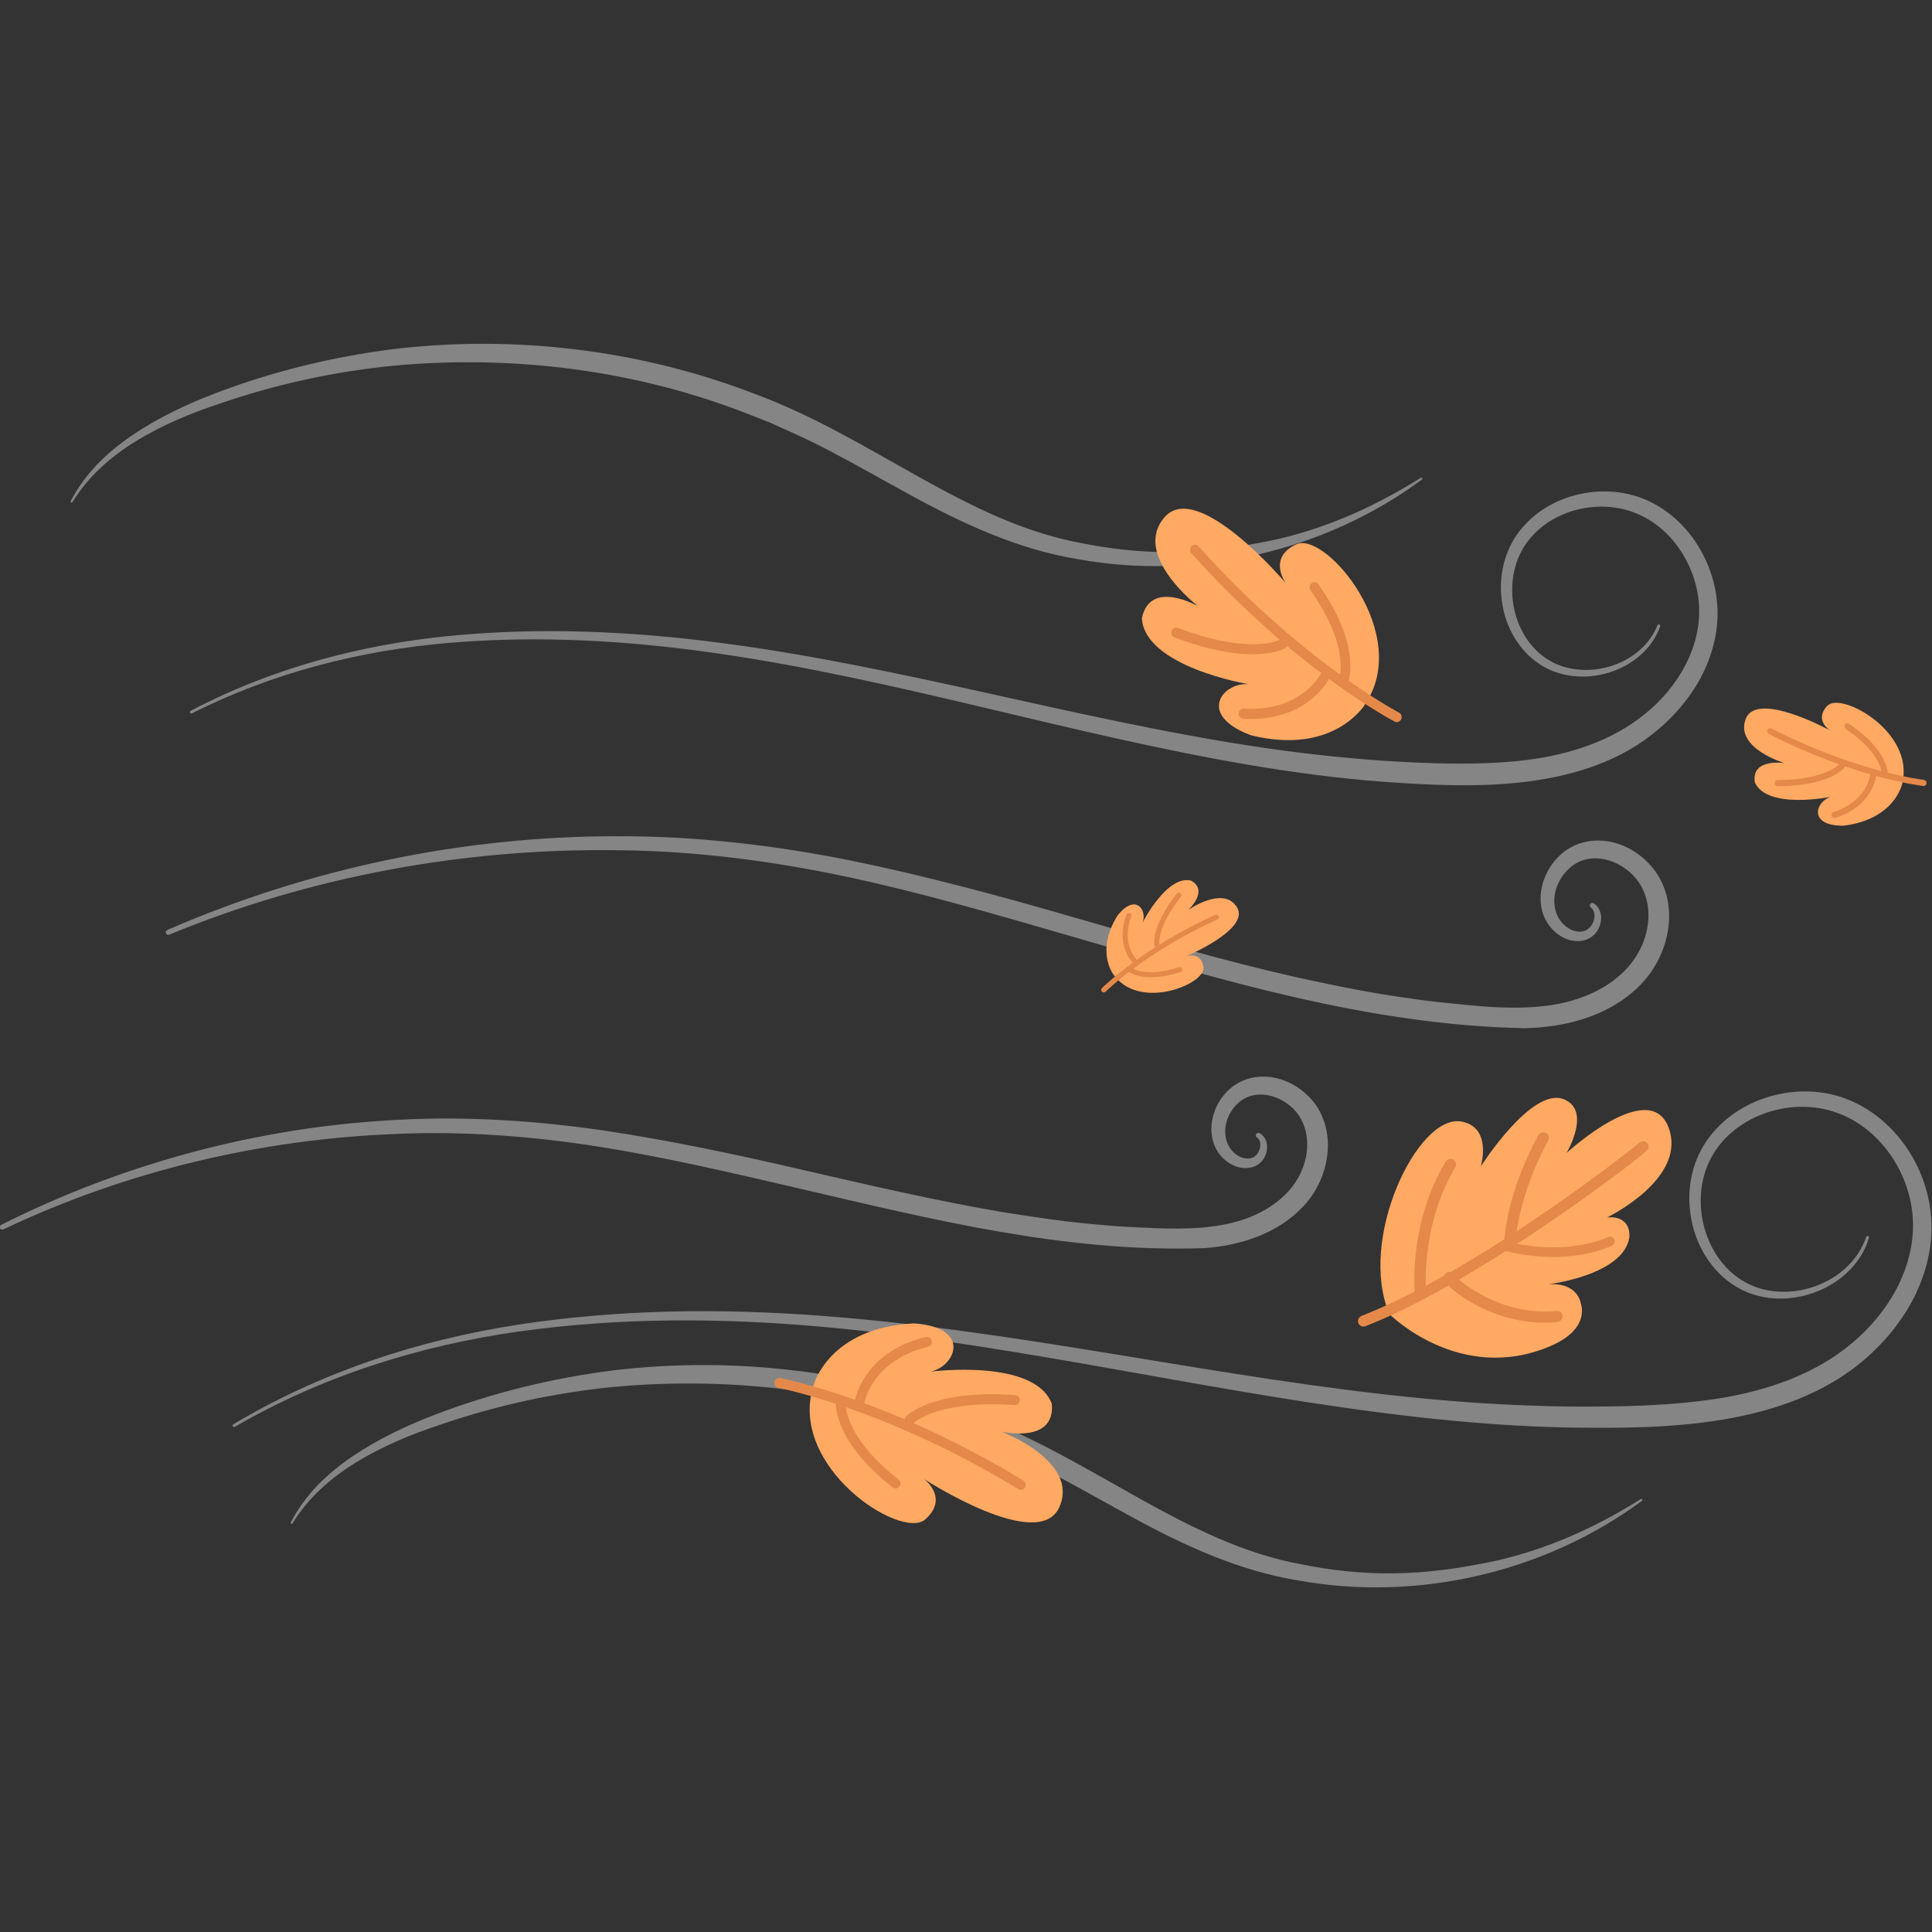 <?xml version="1.0" encoding="UTF-8" standalone="no"?>
<!DOCTYPE svg PUBLIC "-//W3C//DTD SVG 1.1//EN" "http://www.w3.org/Graphics/SVG/1.1/DTD/svg11.dtd">
<svg width="100%" height="100%" viewBox="0 0 500 500" version="1.1" xmlns="http://www.w3.org/2000/svg" xmlnsXlink="http://www.w3.org/1999/xlink" xmlSpace="preserve" xmlnsSerif="http://www.serif.com/" style="fill-rule:evenodd;clip-rule:evenodd;stroke-linejoin:round;stroke-miterlimit:2;">
    <rect x="0" y="0" width="500" height="500" fill="#333333" stroke="none"/>
    <g transform="matrix(2.742,0,0,2.742,-693.191,-761.255)">
        <g opacity="0.4">
            <g transform="matrix(1,0,0,1,274.83,380.746)">
                <path d="M0,31.312C8.197,26.409 17.433,23.362 26.865,21.91C36.311,20.457 45.926,20.349 55.439,21.068C74.506,22.481 93.124,27.011 112,28.842C116.716,29.307 121.443,29.577 126.166,29.638C130.883,29.664 135.635,29.59 140.225,28.866C144.792,28.132 149.281,26.584 152.758,23.665C154.495,22.213 155.971,20.445 157.013,18.459C158.033,16.472 158.63,14.25 158.518,12.039C158.335,7.643 155.405,3.271 151.195,1.855C147.054,0.415 141.773,2.09 139.562,6.005C137.366,9.856 138.643,15.58 142.626,17.866C146.563,20.119 152.577,18.162 154.11,13.626C154.134,13.554 154.212,13.515 154.284,13.539C154.353,13.563 154.392,13.637 154.372,13.707C153.691,16.071 151.718,17.908 149.451,18.788C147.187,19.682 144.497,19.728 142.252,18.554C140.015,17.389 138.435,15.18 137.795,12.776C137.139,10.374 137.315,7.695 138.521,5.434C139.723,3.177 141.84,1.509 144.199,0.64C146.561,-0.234 149.22,-0.373 151.673,0.4C154.122,1.182 156.219,2.833 157.7,4.88C159.184,6.93 160.099,9.395 160.253,11.948C160.416,14.504 159.767,17.046 158.65,19.295C157.511,21.543 155.904,23.515 154.016,25.142C150.21,28.456 145.325,30.079 140.555,30.874C135.736,31.67 130.925,31.685 126.136,31.619C121.342,31.529 116.562,31.169 111.812,30.636C92.804,28.498 74.286,23.743 55.357,22.092C45.909,21.252 36.361,21.234 26.962,22.553C17.576,23.872 8.367,26.774 0.141,31.547C0.076,31.586 -0.009,31.565 -0.047,31.5C-0.086,31.435 -0.064,31.351 0,31.312" style="fill:white;fill-rule:nonzero;"/>
            </g>
            <g transform="matrix(1,0,0,1,270.795,331.054)">
                <path d="M0,13.663C7.561,9.689 15.96,7.423 24.455,6.592C32.962,5.761 41.555,6.139 50.014,7.25C66.973,9.452 83.371,14.415 100.124,16.978C104.309,17.624 108.513,18.097 112.722,18.386C116.927,18.642 121.17,18.811 125.292,18.398C129.394,17.973 133.457,16.818 136.688,14.407C139.913,12.04 142.328,8.358 142.382,4.398C142.443,0.501 140.066,-3.521 136.417,-4.983C132.831,-6.468 128.062,-5.254 125.907,-1.903C123.767,1.391 124.605,6.538 128.018,8.77C131.39,10.973 136.847,9.549 138.446,5.589C138.474,5.519 138.554,5.485 138.624,5.513C138.692,5.541 138.726,5.617 138.703,5.685C137.98,7.768 136.124,9.318 134.05,9.996C131.98,10.687 129.566,10.6 127.606,9.436C125.654,8.281 124.341,6.221 123.886,4.03C123.415,1.842 123.703,-0.555 124.9,-2.531C126.093,-4.502 128.078,-5.897 130.241,-6.562C132.407,-7.231 134.804,-7.226 136.975,-6.409C139.14,-5.583 140.945,-3.994 142.174,-2.079C143.407,-0.162 144.107,2.099 144.119,4.404C144.138,6.712 143.428,8.966 142.313,10.931C141.178,12.894 139.637,14.586 137.861,15.952C134.28,18.74 129.817,19.947 125.508,20.421C121.155,20.894 116.856,20.662 112.581,20.362C108.302,20.04 104.051,19.475 99.836,18.758C82.969,15.883 66.682,10.7 49.876,8.267C41.488,7.039 32.969,6.539 24.516,7.24C16.075,7.941 7.71,10.063 0.127,13.906C0.06,13.941 -0.023,13.915 -0.058,13.848C-0.092,13.781 -0.066,13.699 0,13.663" style="fill:white;fill-rule:nonzero;"/>
            </g>
            <g transform="matrix(1,0,0,1,280.251,413.12)">
                <path d="M0,8.186C0.666,6.915 1.533,5.74 2.533,4.688C3.545,3.646 4.687,2.733 5.89,1.918C8.304,0.297 10.947,-0.952 13.632,-1.981C19.019,-4.031 24.672,-5.425 30.422,-6.15C41.932,-7.522 53.83,-6.096 64.705,-1.874C75.76,2.248 84.496,10.162 95.375,12.151C98.063,12.704 100.818,13.002 103.585,13.009C106.352,13.001 109.122,12.713 111.854,12.191C117.362,11.257 122.612,9.023 127.413,5.998L127.42,5.993C127.467,5.964 127.528,5.978 127.558,6.025C127.586,6.069 127.574,6.127 127.533,6.158C118.354,12.936 106.34,15.708 95.102,13.679C89.441,12.767 84.177,10.318 79.205,7.59C76.705,6.232 74.239,4.817 71.726,3.498C70.471,2.836 69.198,2.211 67.901,1.639L65.963,0.766L63.984,-0.01C53.422,-4.164 41.863,-5.623 30.573,-4.6C24.926,-4.053 19.344,-2.835 13.981,-0.982C11.29,-0.09 8.657,1.014 6.236,2.484C3.827,3.952 1.635,5.862 0.172,8.289C0.143,8.336 0.082,8.351 0.034,8.323C-0.011,8.295 -0.027,8.238 -0.003,8.191L0,8.186Z" style="fill:white;fill-rule:nonzero;"/>
            </g>
            <g transform="matrix(1,0,0,1,259.479,316.732)">
                <path d="M0,8.186C0.666,6.915 1.533,5.741 2.533,4.688C3.545,3.646 4.687,2.733 5.889,1.918C8.304,0.297 10.947,-0.952 13.632,-1.981C19.019,-4.031 24.672,-5.425 30.422,-6.15C41.932,-7.522 53.83,-6.096 64.705,-1.874C75.76,2.248 84.496,10.162 95.375,12.151C98.063,12.704 100.818,13.002 103.585,13.009C106.352,13.001 109.122,12.713 111.854,12.191C117.362,11.258 122.612,9.023 127.413,5.998L127.42,5.993C127.467,5.964 127.528,5.978 127.558,6.025C127.586,6.069 127.574,6.127 127.533,6.158C118.354,12.936 106.34,15.708 95.102,13.679C89.441,12.767 84.177,10.318 79.205,7.591C76.705,6.232 74.239,4.817 71.726,3.498C70.471,2.836 69.198,2.211 67.901,1.639L65.963,0.766L63.984,-0.01C53.422,-4.164 41.863,-5.623 30.573,-4.599C24.926,-4.053 19.344,-2.835 13.981,-0.982C11.29,-0.09 8.657,1.014 6.236,2.484C3.827,3.952 1.635,5.862 0.172,8.289C0.143,8.336 0.082,8.351 0.034,8.323C-0.011,8.295 -0.027,8.238 -0.003,8.191L0,8.186Z" style="fill:white;fill-rule:nonzero;"/>
            </g>
            <g transform="matrix(1,0,0,1,252.911,381.723)">
                <path d="M0,11.511C11.532,5.719 24.292,2.282 37.241,1.609C43.714,1.238 50.227,1.654 56.635,2.57C63.041,3.515 69.366,4.863 75.638,6.319C81.912,7.759 88.167,9.224 94.475,10.3C97.631,10.8 100.793,11.282 103.97,11.522C105.556,11.691 107.147,11.736 108.736,11.812C110.329,11.89 111.906,11.886 113.444,11.759C114.979,11.622 116.483,11.336 117.862,10.782C119.244,10.237 120.507,9.427 121.472,8.375C122.426,7.329 123.069,6.018 123.229,4.629C123.398,3.255 123.068,1.848 122.221,0.843C121.366,-0.179 120.011,-0.837 118.715,-0.784C118.058,-0.757 117.457,-0.544 116.939,-0.144C116.431,0.265 116.001,0.828 115.769,1.468C115.261,2.725 115.568,4.294 116.747,4.987C117.296,5.327 118.044,5.366 118.447,4.939C118.874,4.514 119.045,3.643 118.523,3.259C118.415,3.182 118.39,3.032 118.467,2.924C118.538,2.824 118.674,2.797 118.779,2.853C119.22,3.095 119.478,3.615 119.48,4.094C119.5,4.578 119.347,5.058 119.031,5.448C118.348,6.304 117.117,6.293 116.286,5.885C115.418,5.493 114.746,4.703 114.437,3.798C114.14,2.885 114.174,1.904 114.457,1.022C114.726,0.131 115.248,-0.674 115.955,-1.316C116.668,-1.953 117.634,-2.364 118.581,-2.452C120.519,-2.656 122.372,-1.765 123.626,-0.381C124.926,1.047 125.395,3.046 125.176,4.85C124.984,6.666 124.167,8.4 122.945,9.721C120.476,12.383 116.914,13.453 113.61,13.706C100.403,14.167 87.745,10.961 75.234,8.058C68.969,6.603 62.722,5.131 56.4,4.129C50.082,3.142 43.691,2.649 37.301,2.93C24.533,3.42 11.814,6.423 0.211,11.942C0.091,11.999 -0.052,11.949 -0.109,11.829C-0.165,11.711 -0.116,11.57 0,11.511" style="fill:white;fill-rule:nonzero;"/>
            </g>
            <g transform="matrix(1,0,0,1,268.596,365.783)">
                <path d="M0,-0.383C13.38,-6.2 27.996,-9.272 42.648,-9.229C49.974,-9.246 57.296,-8.374 64.47,-6.943C71.641,-5.481 78.695,-3.563 85.689,-1.536C92.685,0.476 99.66,2.515 106.722,4.119C110.258,4.879 113.802,5.618 117.38,6.085C119.162,6.374 120.958,6.522 122.751,6.706C124.546,6.892 126.332,6.985 128.085,6.936C129.836,6.875 131.564,6.644 133.171,6.098C134.781,5.562 136.274,4.716 137.446,3.571C138.605,2.431 139.425,0.963 139.694,-0.623C139.973,-2.193 139.68,-3.841 138.757,-5.057C137.829,-6.289 136.307,-7.131 134.798,-7.144C134.035,-7.151 133.319,-6.935 132.697,-6.5C132.084,-6.055 131.557,-5.43 131.253,-4.704C130.591,-3.287 130.861,-1.444 132.193,-0.58C132.809,-0.158 133.684,-0.067 134.185,-0.552C134.706,-1.025 134.947,-2.027 134.356,-2.506C134.251,-2.588 134.233,-2.739 134.316,-2.843C134.392,-2.94 134.531,-2.961 134.633,-2.898C135.104,-2.601 135.354,-2.012 135.325,-1.482C135.315,-0.945 135.113,-0.422 134.741,-0.012C133.937,0.886 132.578,0.798 131.684,0.292C130.746,-0.2 130.053,-1.118 129.769,-2.14C129.497,-3.171 129.596,-4.259 129.966,-5.221C130.321,-6.194 130.954,-7.056 131.777,-7.723C132.608,-8.384 133.699,-8.778 134.755,-8.816C136.913,-8.92 138.92,-7.818 140.227,-6.204C141.578,-4.54 141.979,-2.294 141.627,-0.298C141.302,1.714 140.286,3.594 138.844,4.995C135.928,7.817 131.875,8.805 128.146,8.889C113.24,8.607 99.14,4.22 85.191,0.179C78.205,-1.847 71.235,-3.884 64.151,-5.399C57.071,-6.896 49.875,-7.839 42.636,-7.907C28.176,-8.123 13.624,-5.482 0.187,0.059C0.065,0.11 -0.075,0.052 -0.126,-0.071C-0.176,-0.192 -0.12,-0.331 0,-0.383" style="fill:white;fill-rule:nonzero;"/>
            </g>
        </g>
        <g transform="matrix(1,0,0,1,383.942,385.927)">
            <path d="M0,15.73C0,15.73 6.653,22.419 15.223,18.738C19.03,17.102 18.069,14.739 18.069,14.739C18.069,14.739 17.83,12.697 14.939,12.922C14.939,12.922 22.08,12.095 22.651,8.485C22.758,6.249 20.529,6.614 20.529,6.614C20.529,6.614 28.137,2.963 26.354,-1.863C24.572,-6.689 16.729,0.511 16.729,0.511C16.729,0.511 19.122,-3.531 16.432,-4.559C13.404,-5.719 8.63,1.786 8.63,1.786C8.63,1.786 9.743,-1.95 6.752,-2.45C2.668,-3.133 -3.016,8.628 0,15.73" style="fill:rgb(255,169,99);fill-rule:nonzero;"/>
        </g>
        <g transform="matrix(1,0,0,1,407.732,401.559)">
            <path d="M0,-14.912C0.384,-15.224 0.604,-15.432 0.634,-15.512C0.741,-15.787 0.604,-16.086 0.327,-16.181C0.116,-16.254 -0.112,-16.183 -0.26,-16.029C-1.094,-15.288 -15.561,-3.961 -26.406,0.258C-26.683,0.367 -26.827,0.673 -26.726,0.941C-26.625,1.212 -26.317,1.342 -26.039,1.235C-16.719,-2.391 -3.555,-12.007 0,-14.912" style="fill:rgb(228,137,73);fill-rule:nonzero;"/>
        </g>
        <g transform="matrix(1,0,0,1,387.219,387.102)">
            <path d="M0,13.106C0.137,12.994 0.217,12.821 0.199,12.636C0.191,12.572 -0.413,6.293 2.94,0.696C3.093,0.443 3.009,0.122 2.756,-0.018C2.502,-0.16 2.172,-0.069 2.02,0.186C-1.521,6.096 -0.897,12.507 -0.868,12.777C-0.838,13.065 -0.575,13.266 -0.28,13.227C-0.174,13.213 -0.078,13.17 0,13.106" style="fill:rgb(228,137,73);fill-rule:nonzero;"/>
        </g>
        <g transform="matrix(1,0,0,1,395.668,384.555)">
            <path d="M0,10.441C0.116,10.346 0.193,10.206 0.202,10.048C0.203,10.008 0.43,5.942 3.263,0.707C3.405,0.446 3.308,0.13 3.047,0.001C2.786,-0.129 2.462,-0.022 2.32,0.237C-0.64,5.704 -0.862,9.861 -0.87,10.034C-0.883,10.325 -0.655,10.564 -0.359,10.567C-0.223,10.57 -0.098,10.521 0,10.441" style="fill:rgb(228,137,73);fill-rule:nonzero;"/>
        </g>
        <g transform="matrix(1,0,0,1,400.077,398.299)">
            <path d="M0,3.987C0.133,3.879 0.213,3.714 0.201,3.536C0.181,3.246 -0.075,3.035 -0.371,3.064C-5.534,3.57 -9.471,0.312 -9.963,-0.261C-9.975,-0.302 -9.992,-0.341 -10.015,-0.378C-10.163,-0.623 -10.491,-0.697 -10.747,-0.544C-10.962,-0.417 -11.068,-0.129 -10.995,0.102C-10.752,0.871 -6.152,4.684 -0.298,4.111C-0.185,4.1 -0.082,4.055 0,3.987" style="fill:rgb(228,137,73);fill-rule:nonzero;"/>
        </g>
        <g transform="matrix(1,0,0,1,405.028,396.327)">
            <path d="M0,-1.191C0.163,-1.324 0.22,-1.552 0.125,-1.74C0.015,-1.96 -0.258,-2.043 -0.486,-1.929C-0.546,-1.898 -4.219,-0.111 -9.819,-1.482C-10.062,-1.542 -10.314,-1.395 -10.383,-1.154C-10.451,-0.913 -10.31,-0.671 -10.068,-0.611C-4.092,0.852 -0.247,-1.053 -0.086,-1.135C-0.055,-1.151 -0.027,-1.17 0,-1.191" style="fill:rgb(228,137,73);fill-rule:nonzero;"/>
        </g>
        <g transform="matrix(1,0,0,1,357.993,363.458)">
            <path d="M0,6.28C0,6.28 -1.877,4.113 0.267,0.61C1.988,-1.595 3.119,0.084 2.65,1.247C2.65,1.247 4.941,-3.277 7.229,-2.714C8.944,-1.761 6.972,0.049 6.972,0.049C6.972,0.049 10.293,-2.282 11.563,-0.197C12.833,1.889 6.761,4.428 6.761,4.428C6.761,4.428 8.197,3.927 8.402,5.472C8.608,7.017 2.535,9.557 0,6.28" style="fill:rgb(255,169,99);fill-rule:nonzero;"/>
        </g>
        <g transform="matrix(1,0,0,1,356.832,363.985)">
            <path d="M0,7.259C-0.011,7.25 -0.022,7.24 -0.032,7.228C-0.12,7.129 -0.113,6.981 -0.014,6.897C0.045,6.847 3.762,3.127 10.676,-0.018C10.795,-0.072 10.939,-0.02 10.997,0.098C11.056,0.217 11.008,0.356 10.889,0.41C4.036,3.527 0.365,7.207 0.307,7.257C0.219,7.331 0.09,7.33 0,7.259" style="fill:rgb(228,137,73);fill-rule:nonzero;"/>
        </g>
        <g transform="matrix(1,0,0,1,361.855,361.91)">
            <path d="M0,5.136C-0.042,5.103 -0.074,5.056 -0.086,5.001C-0.103,4.929 -0.466,3.218 2.024,0.055C2.103,-0.046 2.254,-0.062 2.359,0.019C2.36,0.02 2.361,0.021 2.361,0.021C2.465,0.103 2.486,0.25 2.407,0.35C0.076,3.312 0.378,4.897 0.381,4.912C0.408,5.04 0.327,5.162 0.199,5.185C0.126,5.198 0.054,5.178 0,5.136" style="fill:rgb(228,137,73);fill-rule:nonzero;"/>
        </g>
        <g transform="matrix(1,0,0,1,359.236,369.952)">
            <path d="M0,-0.668C-0.028,-0.69 -0.044,-0.704 -0.049,-0.709C-0.146,-0.801 -0.151,-0.95 -0.062,-1.042C0.027,-1.133 0.176,-1.133 0.276,-1.045C0.292,-1.027 1.523,0.022 4.838,-1.03C4.963,-1.07 5.1,-1.002 5.145,-0.878C5.189,-0.754 5.124,-0.622 4.999,-0.582C1.7,0.465 0.276,-0.451 0,-0.668" style="fill:rgb(228,137,73);fill-rule:nonzero;"/>
        </g>
        <g transform="matrix(1,0,0,1,359.767,363.852)">
            <path d="M0,4.685C-0.006,4.68 -0.012,4.675 -0.018,4.669C-0.088,4.603 -1.727,2.997 -0.637,0.103C-0.592,-0.018 -0.454,-0.076 -0.33,-0.027C-0.206,0.021 -0.141,0.158 -0.187,0.279C-1.169,2.888 0.295,4.323 0.31,4.337C0.406,4.429 0.411,4.578 0.321,4.67C0.236,4.756 0.097,4.761 0,4.685" style="fill:rgb(228,137,73);fill-rule:nonzero;"/>
        </g>
        <g transform="matrix(1,0,0,1,432.347,346.772)">
            <path d="M0,4.788C0,4.788 -0.637,8.185 -5.552,8.788C-8.924,8.818 -8.187,6.491 -6.737,6.062C-6.737,6.062 -12.725,7.292 -13.91,4.711C-14.297,2.378 -11.11,2.881 -11.11,2.881C-11.11,2.881 -15.8,1.495 -14.785,-1.268C-13.769,-4.03 -6.818,-0.204 -6.818,-0.204C-6.818,-0.204 -8.368,-1.184 -7.064,-2.537C-5.76,-3.889 1.192,-0.062 0,4.788" style="fill:rgb(255,169,99);fill-rule:nonzero;"/>
        </g>
        <g transform="matrix(1,0,0,1,434.639,346.629)">
            <path d="M0,4.897C-0.001,4.914 -0.002,4.932 -0.005,4.95C-0.033,5.108 -0.178,5.212 -0.331,5.182C-0.423,5.164 -6.722,4.445 -14.875,0.279C-15.015,0.207 -15.074,0.032 -15.006,-0.112C-14.939,-0.256 -14.77,-0.315 -14.631,-0.244C-6.549,3.887 -0.323,4.592 -0.232,4.609C-0.096,4.636 -0.001,4.759 0,4.897" style="fill:rgb(228,137,73);fill-rule:nonzero;"/>
        </g>
        <g transform="matrix(1,0,0,1,426.909,351.507)">
            <path d="M0,-1.573C0,-1.509 -0.02,-1.443 -0.063,-1.39C-0.118,-1.321 -1.461,0.305 -6.313,0.327C-6.468,0.328 -6.596,0.198 -6.599,0.038C-6.598,0.037 -6.599,0.035 -6.598,0.034C-6.599,-0.125 -6.476,-0.255 -6.322,-0.256C-1.778,-0.277 -0.509,-1.75 -0.497,-1.765C-0.397,-1.886 -0.22,-1.901 -0.102,-1.797C-0.035,-1.739 -0.001,-1.656 0,-1.573" style="fill:rgb(228,137,73);fill-rule:nonzero;"/>
        </g>
        <g transform="matrix(1,0,0,1,430.986,346.212)">
            <path d="M0,4.516C0.001,4.559 -0.002,4.584 -0.002,4.593C-0.016,4.754 -0.153,4.871 -0.307,4.855C-0.46,4.839 -0.571,4.699 -0.563,4.539C-0.558,4.51 -0.491,2.561 -3.97,0.221C-4.101,0.133 -4.14,-0.047 -4.056,-0.182C-3.973,-0.317 -3.799,-0.355 -3.668,-0.267C-0.206,2.062 -0.002,4.093 0,4.516" style="fill:rgb(228,137,73);fill-rule:nonzero;"/>
        </g>
        <g transform="matrix(1,0,0,1,429.883,354.564)">
            <path d="M0,-3.778C0,-3.768 -0.001,-3.759 -0.001,-3.749C-0.012,-3.633 -0.297,-0.882 -3.847,0.26C-3.995,0.308 -4.153,0.221 -4.2,0.067C-4.247,-0.086 -4.166,-0.25 -4.019,-0.297C-0.819,-1.327 -0.563,-3.784 -0.561,-3.81C-0.546,-3.97 -0.409,-4.086 -0.255,-4.069C-0.11,-4.054 -0.001,-3.926 0,-3.778" style="fill:rgb(228,137,73);fill-rule:nonzero;"/>
        </g>
        <g transform="matrix(1,0,0,1,329.601,418.441)">
            <path d="M0,-10.104C0,-10.104 1.437,-15.519 9.455,-15.906C14.909,-15.55 13.439,-11.876 11.045,-11.356C11.045,-11.356 20.872,-12.627 22.478,-8.313C22.824,-4.494 17.732,-5.69 17.732,-5.69C17.732,-5.69 25.15,-2.887 23.177,1.458C21.203,5.802 10.424,-1.217 10.424,-1.217C10.424,-1.217 12.813,0.553 10.542,2.584C8.273,4.614 -2.508,-2.406 0,-10.104" style="fill:rgb(255,169,99);fill-rule:nonzero;"/>
        </g>
        <g transform="matrix(1,0,0,1,325.892,417.825)">
            <path d="M0,-9.709C0.003,-9.737 0.007,-9.766 0.014,-9.795C0.078,-10.047 0.325,-10.197 0.569,-10.131C0.715,-10.091 10.813,-8.173 23.494,-0.46C23.711,-0.328 23.786,-0.038 23.659,0.186C23.533,0.412 23.254,0.488 23.037,0.356C10.466,-7.291 0.486,-9.177 0.34,-9.216C0.124,-9.275 -0.015,-9.486 0,-9.709" style="fill:rgb(228,137,73);fill-rule:nonzero;"/>
        </g>
        <g transform="matrix(1,0,0,1,338.197,409.311)">
            <path d="M0,2.305C0.007,2.201 0.048,2.098 0.124,2.017C0.221,1.911 2.587,-0.556 10.434,-0.011C10.685,0.007 10.876,0.232 10.861,0.492C10.86,0.493 10.861,0.496 10.86,0.497C10.842,0.755 10.628,0.95 10.378,0.933C3.03,0.422 0.802,2.652 0.78,2.675C0.604,2.858 0.317,2.861 0.139,2.68C0.037,2.577 -0.009,2.439 0,2.305" style="fill:rgb(228,137,73);fill-rule:nonzero;"/>
        </g>
        <g transform="matrix(1,0,0,1,331.701,417.62)">
            <path d="M0,-7.775C0.004,-7.844 0.011,-7.885 0.013,-7.9C0.054,-8.157 0.289,-8.33 0.537,-8.286C0.782,-8.242 0.946,-8.002 0.912,-7.745C0.901,-7.699 0.56,-4.556 5.903,-0.356C6.105,-0.198 6.146,0.098 5.994,0.307C5.844,0.515 5.559,0.555 5.357,0.397C0.038,-3.783 -0.047,-7.091 0,-7.775" style="fill:rgb(228,137,73);fill-rule:nonzero;"/>
        </g>
        <g transform="matrix(1,0,0,1,333.491,404.303)">
            <path d="M0,5.579C0.001,5.564 0.003,5.549 0.005,5.533C0.036,5.346 0.828,0.933 6.703,-0.488C6.948,-0.547 7.193,-0.388 7.251,-0.134C7.308,0.119 7.159,0.375 6.914,0.434C1.618,1.714 0.909,5.657 0.903,5.698C0.86,5.954 0.625,6.126 0.378,6.08C0.144,6.038 -0.016,5.819 0,5.579" style="fill:rgb(228,137,73);fill-rule:nonzero;"/>
        </g>
        <g transform="matrix(1,0,0,1,381.581,327.61)">
            <path d="M0,16.585C0,16.585 -2.941,21.354 -10.728,19.408C-15.847,17.492 -13.378,14.399 -10.936,14.593C-10.936,14.593 -20.711,12.971 -21.003,8.376C-20.23,4.62 -15.701,7.236 -15.701,7.236C-15.701,7.236 -21.992,2.41 -18.849,-1.18C-15.704,-4.769 -7.412,5.065 -7.412,5.065C-7.412,5.065 -9.188,2.681 -6.427,1.392C-3.668,0.104 4.625,9.94 0,16.585" style="fill:rgb(255,169,99);fill-rule:nonzero;"/>
        </g>
        <g transform="matrix(1,0,0,1,385.068,329.364)">
            <path d="M0,16.114C-0.011,16.14 -0.023,16.166 -0.038,16.192C-0.172,16.415 -0.452,16.488 -0.667,16.353C-0.795,16.273 -9.908,11.52 -19.82,0.473C-19.99,0.283 -19.978,-0.016 -19.792,-0.194C-19.606,-0.374 -19.317,-0.366 -19.147,-0.176C-9.321,10.776 -0.311,15.464 -0.183,15.544C0.006,15.663 0.079,15.905 0,16.114" style="fill:rgb(228,137,73);fill-rule:nonzero;"/>
        </g>
        <g transform="matrix(1,0,0,1,374.298,338.791)">
            <path d="M0,-0.219C-0.037,-0.121 -0.106,-0.034 -0.202,0.021C-0.325,0.094 -3.303,1.773 -10.658,-1.016C-10.893,-1.105 -11.011,-1.376 -10.921,-1.621C-10.921,-1.622 -10.92,-1.625 -10.919,-1.626C-10.827,-1.867 -10.566,-1.992 -10.332,-1.903C-3.444,0.708 -0.667,-0.783 -0.64,-0.798C-0.419,-0.923 -0.143,-0.843 -0.024,-0.618C0.043,-0.49 0.048,-0.345 0,-0.219" style="fill:rgb(228,137,73);fill-rule:nonzero;"/>
        </g>
        <g transform="matrix(1,0,0,1,380.005,332.967)">
            <path d="M0,9.177C-0.024,9.242 -0.042,9.28 -0.048,9.293C-0.162,9.527 -0.437,9.625 -0.661,9.511C-0.884,9.398 -0.971,9.122 -0.865,8.885C-0.841,8.844 0.394,5.933 -3.508,0.369C-3.656,0.159 -3.609,-0.136 -3.404,-0.292C-3.199,-0.448 -2.915,-0.404 -2.767,-0.194C1.117,5.344 0.243,8.536 0,9.177" style="fill:rgb(228,137,73);fill-rule:nonzero;"/>
        </g>
        <g transform="matrix(1,0,0,1,378.302,345.096)">
            <path d="M0,-3.505C-0.005,-3.491 -0.012,-3.477 -0.018,-3.462C-0.102,-3.293 -2.135,0.704 -8.169,0.367C-8.421,0.353 -8.61,0.13 -8.592,-0.13C-8.574,-0.389 -8.357,-0.59 -8.105,-0.577C-2.666,-0.273 -0.848,-3.842 -0.83,-3.88C-0.715,-4.113 -0.44,-4.209 -0.217,-4.094C-0.006,-3.986 0.085,-3.73 0,-3.505" style="fill:rgb(228,137,73);fill-rule:nonzero;"/>
        </g>
    </g>
</svg>
